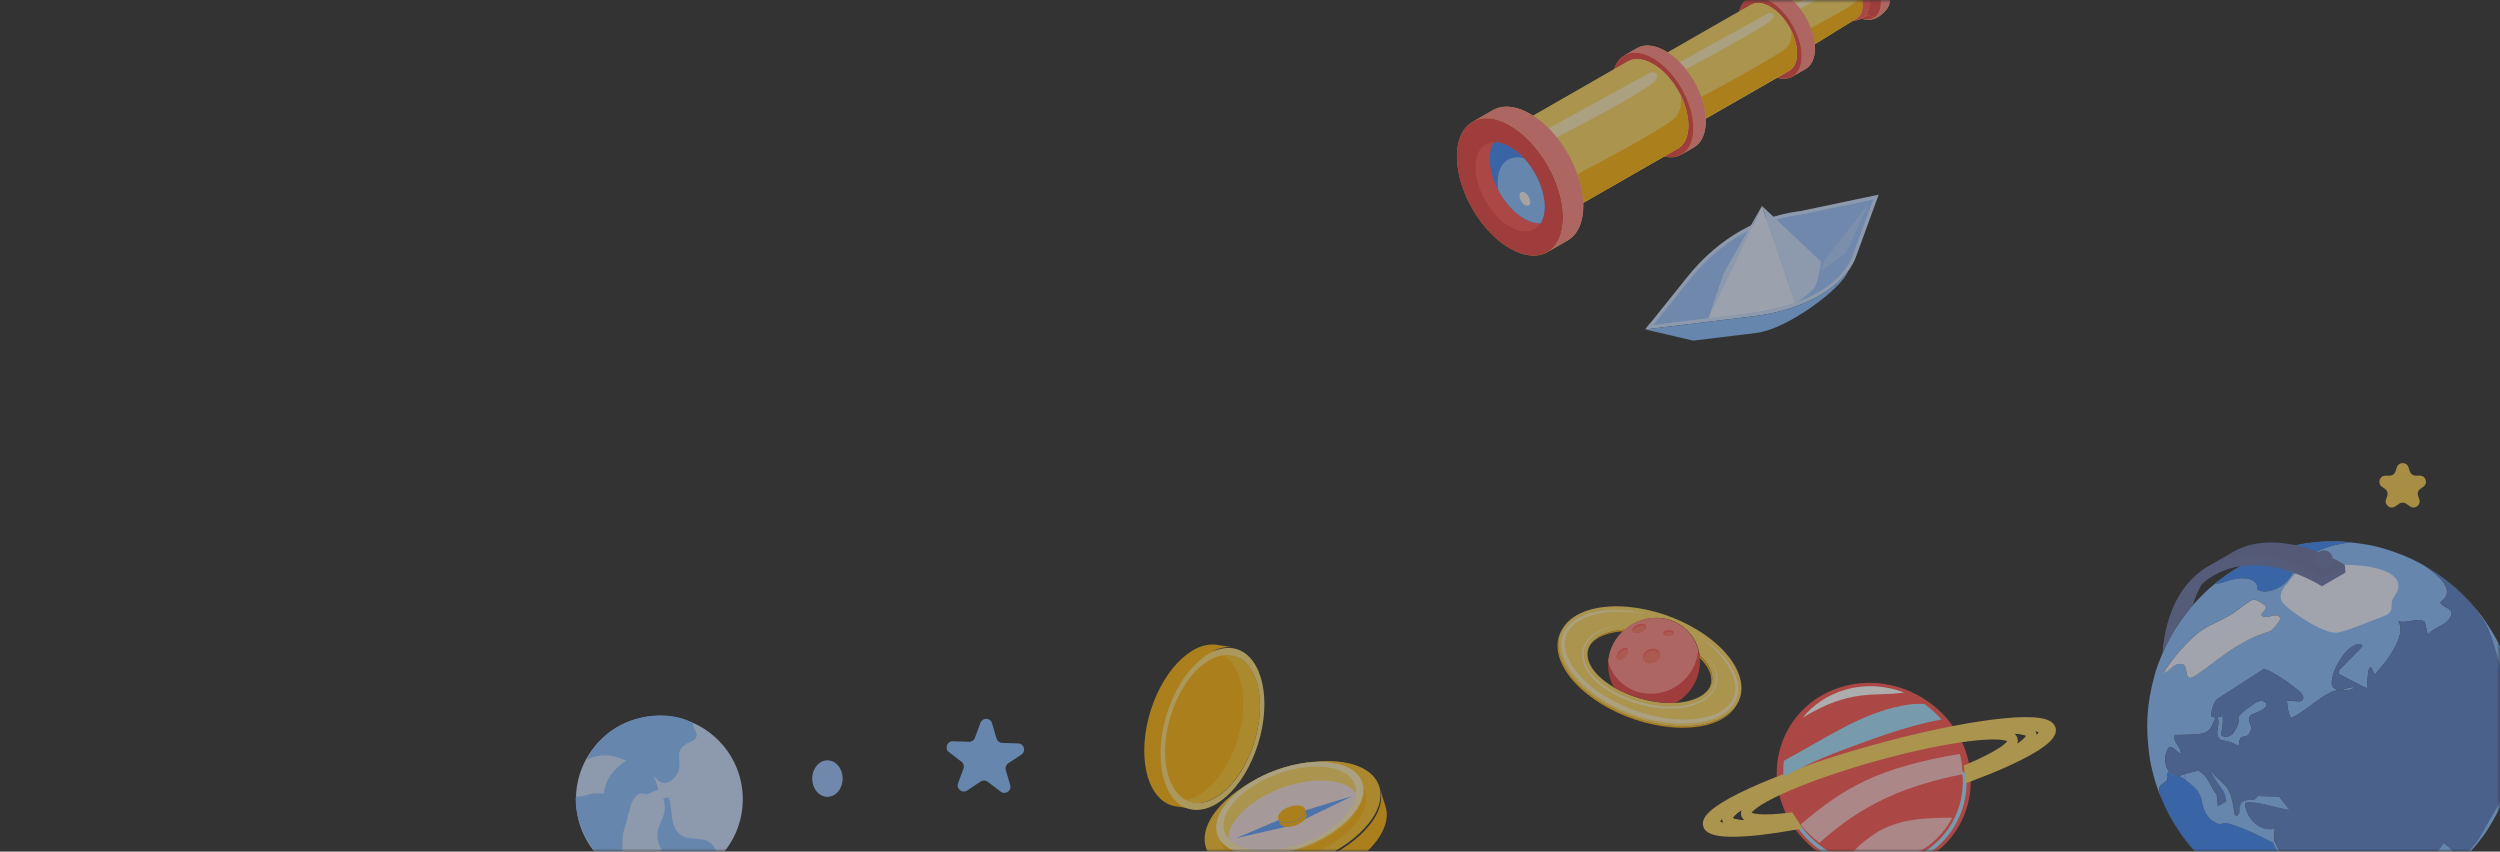 <svg width="411" height="140" viewBox="0 0 411 140" fill="none" xmlns="http://www.w3.org/2000/svg">
<rect x="0" y="0" width="411" height="140" fill="#333333" stroke="none"/>
<g opacity="0.6">
<mask id="mask0_641_7356" style="mask-type:alpha" maskUnits="userSpaceOnUse" x="0" y="0" width="411" height="140">
<path d="M0 5C0 2.239 2.239 0 5 0H406C408.761 0 411 2.239 411 5V140H0V5Z" fill="#46B1E5"/>
</mask>
<g mask="url(#mask0_641_7356)">
<g style="mix-blend-mode:luminosity">
<path d="M293.006 132.278C290.078 124.08 294.436 115.418 302.738 112.931C311.04 110.446 320.146 115.08 323.075 123.278C326.004 131.475 321.646 140.134 313.345 142.619C305.039 145.106 295.932 140.475 293.006 132.278Z" fill="#FC5552"/>
<path d="M313.081 142.187C319.88 140.141 323.92 133.81 323.236 127.107C323.02 127.008 322.797 126.913 322.574 126.821C323.394 133.365 319.502 139.606 312.871 141.599C306.216 143.577 299.019 140.624 295.464 134.867C295.342 135.059 295.222 135.254 295.108 135.451C298.876 141.266 306.249 144.215 313.081 142.187Z" fill="#A5E1FF"/>
<path d="M294.918 135.61C294.875 135.545 294.832 135.479 294.789 135.414C287.517 136.654 282.475 136.731 281.962 135.349C281.125 133.105 292.538 127.873 307.453 123.666C322.368 119.456 335.138 117.864 335.976 120.109C336.534 121.602 331.653 124.422 323.924 127.382C323.932 127.453 323.943 127.527 323.948 127.6C332.35 124.432 337.706 121.385 337.109 119.791C336.236 117.451 322.931 119.113 307.387 123.498C291.845 127.884 279.953 133.336 280.824 135.672C281.379 137.153 286.948 137.022 294.918 135.61Z" stroke="#FCD561" stroke-width="1.676"/>
<path d="M284.018 134.771C283.243 132.697 293.789 127.865 307.57 123.976C321.354 120.088 333.15 118.614 333.925 120.688C334.413 121.998 330.382 124.408 323.874 126.986C323.893 127.119 323.909 127.251 323.925 127.383C331.654 124.422 336.536 121.603 335.977 120.109C335.14 117.865 322.368 119.459 307.454 123.667C292.539 127.876 281.126 133.105 281.963 135.35C282.477 136.729 287.518 136.655 294.79 135.414C294.708 135.29 294.626 135.169 294.551 135.047C288.547 135.979 284.462 135.961 284.018 134.771Z" stroke="#FCD561" stroke-width="1.676"/>
<path d="M333.924 120.689C333.152 118.615 321.353 120.088 307.569 123.976C293.788 127.866 283.241 132.7 284.017 134.772C284.461 135.962 288.546 135.979 294.553 135.045C294.43 134.848 294.315 134.646 294.199 134.442C290.109 134.941 287.417 134.802 287.083 133.906C286.406 132.087 295.655 127.846 307.743 124.435C319.83 121.023 330.181 119.734 330.861 121.553C331.245 122.579 328.455 124.38 323.777 126.369C323.816 126.575 323.849 126.78 323.879 126.987C330.381 124.408 334.412 121.996 333.924 120.689Z" stroke="#FCD561" stroke-width="1.676"/>
<path opacity="0.63" d="M299.112 138.566C306.163 132.16 313.28 129.143 322.682 127.274C322.575 126.183 322.551 125.04 322.176 123.944C309.012 126.175 303.351 129.281 296.036 135.534C296.858 136.711 298.018 137.668 299.112 138.566Z" fill="white"/>
<path d="M293.217 127.685C295.855 126.237 298.634 125.007 301.432 123.864C307.183 121.729 313.065 119.403 319.19 118.287C318.347 117.316 317.385 116.454 316.339 115.725C315.164 115.678 313.989 115.753 312.829 115.986C305.924 117.294 300.198 121.34 294.199 124.547C293.886 124.716 293.577 124.895 293.267 125.076C293.171 125.933 293.15 126.804 293.217 127.685Z" fill="#A5E1FF"/>
<path d="M313.045 113.849C310.04 112.696 306.674 112.456 303.424 113.377C300.504 114.206 298.092 115.851 296.363 117.992C304.245 113.123 308.219 114.573 313.045 113.849Z" fill="white"/>
<path opacity="0.63" d="M312.381 141.324C316.265 140.219 319.248 137.667 320.934 134.435C316.491 134.419 311.96 134.625 308.265 137.028C306.594 138.194 304.844 139.395 303.955 141.268C306.644 142.054 309.556 142.127 312.381 141.324Z" fill="white"/>
<path d="M118.098 141.098C123.455 135.741 123.455 127.056 118.098 121.699C112.741 116.342 104.056 116.342 98.699 121.699C93.343 127.056 93.343 135.741 98.699 141.098C104.056 146.455 112.741 146.455 118.098 141.098Z" fill="#C9DEFE"/>
<path d="M109.29 145.19C108.063 145.324 109.708 142.715 109.452 141.575C109.136 140.157 108.138 139.04 108.083 137.453C108.036 136.115 108.585 135.372 109.02 134.209C109.383 133.237 109.397 132.352 109.04 131.296C109.313 131.108 109.589 131.067 109.934 131.151C110.775 133.24 109.8 136.852 112.905 137.699C114.277 138.073 115.577 137.647 116.821 138.596C117.605 139.193 117.933 140.287 118.127 140.905C116.685 142.391 114.512 144.627 109.29 145.19Z" fill="#88BEFF"/>
<path d="M98.935 131.719C98.125 132.079 98.474 133.225 98.883 133.75C99.532 134.588 100.679 134.85 101.691 134.835C103.792 134.803 103.255 132.842 104.079 131.522C104.366 131.063 104.711 130.582 105.268 130.44C105.634 130.347 105.86 130.573 106.156 130.582C106.789 130.602 107.807 129.723 108.187 129.938C108.262 129.07 106.423 124.936 105.515 124.199C104.92 123.715 104.549 124.153 103.887 124.507C102.283 125.362 100.853 126.514 99.956 128.124C99.596 128.771 99.486 129.572 99.24 130.277C99.094 130.692 99.065 131.113 98.984 131.525C98.975 131.58 98.935 131.725 98.935 131.719Z" fill="#88BEFF"/>
<path d="M113.91 118.9C110.008 116.469 100.41 117.011 96.453 124.88C96.72 124.842 96.938 124.676 97.196 124.581C97.831 124.343 98.562 124.218 99.235 124.183C101.197 124.088 102.906 125.01 104.617 125.869C105.357 126.24 106.114 126.603 106.808 127.053C107.365 127.415 107.727 127.871 108.215 128.294C109.361 129.287 110.678 128.373 111.337 127.218C111.902 126.226 111.615 125.126 111.638 124.053C111.659 123.165 112.279 122.57 113.022 122.173C113.53 121.9 114.18 121.758 114.447 121.212C114.714 120.673 114.444 120.386 114.197 119.945C114.003 119.599 113.907 118.903 113.913 118.944" fill="#88BEFF"/>
<path d="M94.668 130.915C95.353 130.997 95.73 130.93 96.406 130.715C97.718 130.3 99.293 130.324 100.555 130.878C101.956 131.493 103.207 132.293 103.178 133.973C103.154 135.172 102.505 136.216 102.386 137.394C102.284 138.403 102.235 139.378 102.496 140.365C102.647 140.93 102.803 141.482 102.882 142.047C102.977 142.735 102.684 143.324 102.185 143.681C95.658 139.918 94.471 133.587 94.668 130.915Z" fill="#88BEFF"/>
<path d="M393.232 142.623C398.636 145.746 398.665 150.801 393.296 153.923C387.928 157.046 379.195 157.046 373.791 153.923C368.387 150.801 368.358 145.746 373.726 142.623C379.095 139.501 387.828 139.501 393.232 142.623Z" fill="#6A73A2"/>
<path d="M364.583 95.586C364.476 95.671 364.369 95.757 364.262 95.843C364.369 95.757 364.476 95.671 364.583 95.586Z" fill="#9DEFF1"/>
<path d="M401.185 99.033C402.119 98.277 404.051 96.694 398.518 92.966C398.205 92.787 397.877 92.609 397.535 92.431C394.961 91.076 391.546 89.957 389.357 89.579C388.352 89.408 387.404 89.266 386.47 89.173C385.4 89.266 383.055 89.601 380.866 90.67C382.399 91.248 383.953 91.982 385.514 92.88L381.679 96.331C380.082 95.411 378.521 94.684 377.009 94.142C374.799 98.042 370.878 97.386 371.099 96.73C371.32 96.067 370.215 94.085 365.816 95.632C365.167 95.86 364.625 95.946 364.169 95.931C362.864 96.994 361.638 98.177 360.498 99.496C359.457 100.694 358.494 101.991 357.603 103.403C357.411 103.702 357.225 104.009 357.047 104.323C356.683 104.95 356.099 106.084 355.543 107.36C355.022 108.55 354.516 109.862 354.217 110.982C352.848 116.086 352.741 119.501 353.368 124.321C353.497 125.297 353.789 126.573 354.045 127.522C354.466 129.076 355.008 130.587 355.664 132.056C355.072 130.68 354.972 129.967 354.987 129.796C355.001 129.653 355.008 129.461 355.072 129.333C355.336 128.812 355.985 128.712 356.27 128.213C356.484 127.842 356.234 127.422 356.384 127.037C356.491 127.001 356.591 126.994 356.683 127.008C355.885 126.046 355.6 124.185 356.605 122.802C357.033 122.788 357.332 123.023 357.617 123.273C357.902 123.522 358.173 123.793 358.551 123.871C358.566 122.745 357.182 122.075 357.546 120.827C357.71 120.827 357.874 120.827 358.031 120.82C359.571 120.806 360.647 120.784 361.431 120.692C363.221 120.471 363.478 119.85 364.248 117.947C363.855 117.918 363.52 117.89 363.499 117.491C363.499 117.469 363.77 115.559 364.476 114.945L372.104 110.033C372.938 109.819 377.28 112.892 378.136 113.776C378.984 114.66 378.592 115.067 378.378 115.202C378.157 115.345 378.157 115.345 375.961 115.159C376.147 117.17 376.339 117.498 376.66 118.047C379.077 116.927 380.902 114.888 383.304 113.748C384.431 113.213 385.721 113.769 386.841 113.213C386.919 113.177 386.94 113.035 386.983 112.964C385.842 112.885 384.702 114.061 383.554 112.971C382.542 112.008 385.222 105.827 388.081 105.87C388.167 105.962 388.288 106.084 388.373 106.176C388.331 106.355 388.331 106.355 384.474 110.233C384.481 110.397 384.488 110.618 384.495 110.782C388.787 113.056 388.787 113.056 389.115 113.135C389.279 110.625 389.336 110.404 389.493 109.819C389.592 109.784 389.721 109.741 389.821 109.705C390.07 110.076 390.141 110.532 390.384 110.903C390.448 110.853 396.045 105.05 394.312 102.177C394.298 102.155 394.284 102.134 394.269 102.113C395.688 102.583 397.114 101.5 398.533 102.155C398.654 102.212 398.654 102.212 399.132 104.373C400.151 102.99 402.29 102.954 402.981 101.172C403.445 99.945 401.513 99.967 401.185 99.033ZM372.96 103.845C372.097 104.102 370.5 104.587 367.748 106.233C365.431 107.624 363.392 109.399 361.161 110.91C359.877 111.78 359.606 111.523 359.464 110.561C359.457 110.518 359.45 110.475 359.442 110.44C359.321 109.663 359.2 109.114 358.344 109.135C357.603 109.149 357.154 109.655 356.662 110.09C356.405 110.319 356.142 110.532 355.814 110.646C355.799 110.611 355.771 110.568 355.757 110.54C355.906 110.204 356.241 109.677 356.698 109.064C357.396 108.108 358.373 106.932 359.393 105.87C360.284 104.943 361.21 104.109 362.009 103.581C363.413 102.662 364.989 102.063 366.436 101.236C367.727 100.501 368.818 99.468 370.094 98.705C370.172 98.655 370.279 98.598 370.365 98.569C370.778 98.412 372.432 99.503 372.461 99.617C372.646 100.323 371.897 100.558 371.719 101.079C372.61 102.17 374.257 100.309 374.906 101.692C374.728 102.177 373.658 103.631 372.96 103.845Z" fill="#88BEFF"/>
<path d="M380.867 90.666C382.4 91.243 383.954 91.978 385.515 92.876L381.68 96.327C380.083 95.407 378.521 94.68 377.01 94.138C374.8 98.038 370.879 97.382 371.1 96.726C371.321 96.063 370.216 94.081 365.817 95.628C365.168 95.856 364.626 95.942 364.17 95.927C364.227 95.878 364.412 95.728 364.427 95.721C364.476 95.678 364.819 95.414 364.869 95.379C365.51 94.887 366.173 94.416 366.851 93.974C367.036 93.853 367.221 93.739 367.407 93.625C367.706 93.439 367.998 93.268 368.291 93.097C368.355 93.061 369.111 92.641 369.16 92.612C369.203 92.591 370.201 92.078 370.258 92.049C370.344 92.006 370.8 91.793 370.957 91.721C371.014 91.7 371.542 91.465 371.656 91.415C371.891 91.315 372.732 90.987 372.747 90.98C373.103 90.844 373.467 90.716 373.816 90.595C374.814 90.26 375.769 89.989 376.589 89.803C376.639 89.789 377.252 89.668 377.402 89.632C378.664 89.383 379.84 89.212 380.967 89.112C382.45 88.976 383.854 88.969 385.28 89.062C385.701 89.091 386.086 89.119 386.478 89.162C385.401 89.269 383.056 89.597 380.867 90.666Z" fill="#6FADC2"/>
<path d="M364.518 117.922C364.717 117.894 364.988 117.851 365.409 117.708C365.409 117.708 365.566 118.999 365.202 120.332C365.095 120.71 365.131 120.874 365.345 121.009C365.388 121.024 366.393 121.366 367.027 120.66C367.042 120.646 368.346 119.013 367.976 118.101C367.74 117.523 370.827 115.484 370.984 115.42C372.26 114.864 372.781 115.698 372.581 116.09C372.332 116.582 371.255 117.031 370.728 117.245C370.057 117.523 369.958 117.566 369.886 117.708C369.573 118.343 369.965 119.213 370.143 119.562C370.193 119.662 370.2 119.669 370 120.14C369.615 121.052 369.238 121.081 368.902 121.102C368.624 121.123 368.403 121.138 368.254 121.537C368.175 121.758 368.054 122.086 368.047 122.692C367.612 122.407 366.699 121.9 365.487 121.736C365.167 121.694 364.946 121.58 364.817 121.409C364.005 120.311 365.131 119.042 364.518 117.922Z" fill="#88BEFF"/>
<path d="M399.075 93.28L398.633 93.023C398.783 93.109 398.925 93.195 399.075 93.28Z" fill="#6FADC2"/>
<path d="M404.616 97.481C403.881 96.825 403.161 96.184 402.355 95.542C402.584 95.72 402.819 95.906 403.068 96.105C405.079 97.702 407.524 100.468 408.765 102.386C407.232 100.29 406.818 99.727 404.616 97.481Z" fill="#6FADC2"/>
<path d="M358.122 127.595C357.573 127.723 357.06 127.473 356.668 127.003C357.196 127.06 357.545 127.709 358.122 127.595Z" fill="#6FADC2"/>
<path d="M371.415 147.568C371.316 147.525 371.216 147.482 371.116 147.439C364.136 144.352 358.946 138.998 355.938 132.66C356.543 133.822 357.378 135.305 358.048 136.403C358.725 137.358 359.673 138.599 360.408 139.511C360.422 139.526 361.919 141.023 364.093 142.748C364.821 142.955 365.997 144.331 366.011 144.345C366.475 144.908 368.378 146.07 369.519 146.676C370.082 146.955 370.845 147.297 371.415 147.568Z" fill="#88BEFF"/>
<path d="M359.469 128.375C359.034 128.069 358.685 127.855 358.186 127.577C358.499 127.484 358.784 127.406 359.041 127.327C359.177 127.676 359.319 128.026 359.469 128.375Z" fill="#88BEFF"/>
<path d="M361.985 131.454C361.756 130.983 361.528 130.513 361.314 130.035C361.642 130.47 361.871 130.919 361.985 131.454Z" fill="#6FADC2"/>
<path d="M363.868 134.977C363.854 134.963 363.832 134.949 363.818 134.941C362.535 134.029 362.228 132.553 362 131.477C362.57 132.646 363.205 133.822 363.868 134.977Z" fill="#6FADC2"/>
<path d="M364.456 128.517C364.079 127.997 363.743 127.455 363.594 126.82C363.672 126.949 363.758 127.07 363.85 127.191C364.043 127.633 364.243 128.075 364.456 128.517Z" fill="#6FADC2"/>
<path d="M365.987 131.566C365.445 130.554 364.932 129.534 364.447 128.515C365.132 129.456 365.937 130.326 365.987 131.566Z" fill="#6FADC2"/>
<path d="M410.709 105.661C410.345 105.012 409.896 104.235 409.461 103.501C410.081 104.492 410.516 105.29 410.709 105.661Z" fill="#6FADC2"/>
<path d="M382.755 146.184C382.698 146.262 382.634 146.369 382.577 146.44C382.277 146.818 381.172 148.066 379.518 148.315C379.419 148.33 379.333 148.344 379.248 148.358C378.584 148.479 378.385 148.629 378.278 148.743C378.028 149.028 378.378 149.192 379.654 149.791C379.575 149.784 379.483 149.784 379.397 149.77C377.993 149.606 376.531 149.257 374.941 148.822C374.856 148.8 374.77 148.779 374.692 148.75C373.829 148.487 373.323 148.294 372.931 148.159C372.781 148.102 372.631 148.045 372.482 147.988C372.147 147.859 371.783 147.717 371.419 147.553C370.835 147.289 370.086 146.939 369.53 146.654C368.39 146.041 366.486 144.879 366.023 144.323C366.008 144.309 364.832 142.94 364.105 142.726C361.93 141.001 360.426 139.504 360.419 139.489C359.685 138.577 358.729 137.336 358.059 136.381C357.389 135.283 356.533 133.807 355.949 132.638C355.849 132.438 355.756 132.232 355.671 132.032C355.079 130.656 354.979 129.943 354.993 129.772C355.008 129.629 355.015 129.437 355.079 129.309C355.343 128.788 355.992 128.688 356.277 128.189C356.491 127.819 356.241 127.398 356.391 127.013C356.498 126.977 356.598 126.97 356.69 126.984C357.082 127.455 357.596 127.697 358.145 127.576C358.166 127.569 358.187 127.569 358.209 127.562C358.708 127.84 359.057 128.061 359.492 128.36C359.57 128.41 359.649 128.467 359.727 128.524C360.405 129.045 360.946 129.508 361.339 130.014C361.552 130.485 361.781 130.963 362.009 131.433C362.244 132.538 362.551 134.007 363.834 134.927C363.848 134.941 363.87 134.955 363.884 134.962C364.832 135.625 365.139 135.461 365.367 135.34C365.823 135.098 367.213 135.54 368.739 136.16C371.056 137.115 373.672 138.498 373.708 138.52C373.765 138.562 373.779 138.677 373.808 138.741C374.956 141.236 376.496 143.532 377.052 144.016C377.237 144.173 377.722 144.601 380.374 145.271C382.406 145.82 382.57 145.863 382.755 146.184Z" fill="#3E85F4"/>
<path d="M355.944 132.653C355.923 132.618 355.901 132.582 355.887 132.539C355.801 132.368 355.73 132.197 355.666 132.04C355.752 132.247 355.844 132.454 355.944 132.653Z" fill="#7AC3D3"/>
<path d="M358.124 127.598C357.575 127.726 357.062 127.476 356.67 127.006C357.197 127.063 357.547 127.712 358.124 127.598Z" fill="#7AC3D3"/>
<path d="M361.987 131.454C361.758 130.983 361.53 130.513 361.316 130.035C361.644 130.47 361.872 130.919 361.987 131.454Z" fill="#7AC3D3"/>
<path d="M356.67 126.999C357.062 127.469 357.575 127.719 358.124 127.59C357.547 127.711 357.197 127.063 356.67 126.999ZM364.455 128.517C364.933 129.537 365.446 130.556 365.995 131.568C365.938 130.328 365.132 129.458 364.455 128.517ZM398.434 92.913L398.519 92.963C398.562 92.984 398.591 93.006 398.626 93.027L398.434 92.913ZM399.175 93.341L399.09 93.291C400.252 93.975 401.2 94.645 402.333 95.522C401.442 94.809 400.437 94.097 399.175 93.341ZM409.463 103.5C409.905 104.235 410.347 105.012 410.71 105.66C410.518 105.29 410.083 104.491 409.463 103.5Z" fill="#3E85F4"/>
<path d="M411.506 108.951C411.285 109.251 411.285 109.251 411.313 110.812C409.388 103.554 409.224 102.955 406.444 99.448C407.67 100.809 408.697 102.278 409.452 103.476C409.239 103.126 409.032 102.784 408.832 102.478C408.811 102.449 408.789 102.413 408.775 102.385C407.242 100.296 406.829 99.733 404.619 97.48C403.884 96.824 403.171 96.182 402.359 95.541C401.211 94.635 400.248 93.972 399.086 93.288C399.072 93.281 398.559 92.981 398.523 92.96C404.055 96.696 402.116 98.271 401.189 99.027C401.517 99.961 403.45 99.94 402.979 101.166C402.287 102.948 400.149 102.984 399.129 104.367C398.651 102.207 398.651 102.207 398.53 102.15C397.119 101.494 395.686 102.57 394.267 102.107C394.281 102.128 394.295 102.15 394.31 102.171C396.049 105.044 390.446 110.848 390.381 110.897C390.139 110.527 390.068 110.07 389.818 109.7C389.718 109.735 389.59 109.778 389.49 109.814C389.333 110.398 389.276 110.619 389.112 113.129C388.784 113.05 388.784 113.05 384.493 110.776C384.485 110.612 384.478 110.391 384.471 110.227C388.328 106.356 388.328 106.356 388.371 106.171C388.285 106.078 388.164 105.957 388.079 105.864C385.213 105.821 382.532 112.002 383.551 112.965C384.699 114.056 385.833 112.879 386.981 112.958C386.938 113.036 386.917 113.172 386.838 113.207C385.719 113.763 384.428 113.207 383.302 113.742C380.899 114.883 379.074 116.922 376.657 118.041C376.337 117.499 376.144 117.164 375.959 115.154C378.155 115.339 378.155 115.339 378.376 115.196C378.589 115.061 378.989 114.655 378.133 113.771C377.285 112.887 372.936 109.821 372.102 110.028L364.473 114.94C363.775 115.546 363.497 117.464 363.497 117.485C363.518 117.884 363.86 117.913 364.245 117.941C363.468 119.852 363.219 120.472 361.429 120.686C360.645 120.779 359.568 120.8 358.028 120.814C357.872 120.814 357.708 120.821 357.544 120.821C357.18 122.069 358.563 122.732 358.549 123.866C358.171 123.787 357.9 123.516 357.615 123.267C357.33 123.017 357.03 122.789 356.603 122.796C355.597 124.179 355.89 126.04 356.681 127.003C357.209 127.06 357.558 127.716 358.135 127.594C358.157 127.587 358.178 127.587 358.199 127.58C358.513 127.487 359.782 127.124 360.06 127.045C361.336 126.682 361.365 126.696 361.486 126.753C363.119 127.552 363.383 129.391 364.452 130.617L364.644 132.542L366.013 131.772C366.013 131.701 366.013 131.63 366.013 131.565C365.471 130.553 364.958 129.534 364.473 128.514C364.095 127.994 363.76 127.452 363.611 126.817C363.689 126.946 363.775 127.067 363.867 127.188C364.63 128.172 365.799 128.792 366.398 129.919C366.833 130.731 367.054 131.601 367.425 133.968C367.518 134.025 367.639 134.103 367.731 134.161C368.052 133.954 368.245 133.833 368.266 132.777C368.28 132.157 368.544 131.344 370.633 131.508C370.826 131.316 371.089 131.066 371.282 130.874C372.316 130.924 373.692 130.988 374.725 130.995C375.239 131.644 375.923 132.521 376.451 133.155C374.041 132.834 371.752 131.772 369.257 131.915C368.701 132.735 370.469 136.791 373.67 136.292C373.763 136.278 373.877 136.249 373.97 136.228C373.941 136.806 373.898 137.583 373.863 138.16C376.137 142.73 377.178 144.819 382.76 145.311C388.129 144.413 386.546 143.208 386.175 142.972C385.647 142.637 384.992 142.623 384.528 142.666C384.093 142.709 382.782 142.837 381.085 139.957C383.901 141.896 390.431 141.126 390.488 141.119C391.65 140.912 392.563 140.748 393.269 142.58C393.711 143.728 395.55 145.218 395.564 145.218C395.714 145.211 395.942 145.211 396.049 145.111C396.662 144.555 396.598 143.635 397.169 143.058C397.853 142.374 398.915 142.295 399.571 141.575C399.571 141.575 400.612 140.306 401.781 138.609C402.829 139.436 402.829 139.436 403.571 140.277C403.307 141.604 403.229 141.924 402.508 143.122C403.257 142.744 403.542 142.516 404.02 142.024C403.963 141.96 403.877 141.874 403.82 141.81C403.913 141.169 404.405 140.327 404.426 140.292C404.647 140.32 404.947 140.406 405.146 140.52C406.037 139.999 407.421 138.11 407.428 138.096C407.492 138.003 410.622 132.564 410.636 132.528C411.72 130.368 412.768 126.903 412.454 125.94C412.304 125.947 412.105 125.955 411.962 125.962C411.955 125.947 411.306 124.422 412.86 122.868C413.252 123.737 412.946 124.65 413.017 125.541C414.008 123.531 414.329 113.97 411.506 108.951ZM372.579 116.088C372.33 116.58 371.253 117.029 370.726 117.243C370.056 117.521 369.956 117.563 369.885 117.706C369.571 118.34 369.963 119.21 370.141 119.56C370.191 119.659 370.198 119.667 369.999 120.137C369.614 121.05 369.236 121.078 368.901 121.1C368.623 121.121 368.402 121.135 368.252 121.534C368.173 121.755 368.052 122.083 368.045 122.689C367.61 122.404 366.698 121.898 365.486 121.734C365.165 121.691 364.944 121.577 364.816 121.406C364.003 120.308 365.122 119.032 364.509 117.92C364.709 117.891 364.98 117.849 365.4 117.706C365.4 117.706 365.557 118.996 365.193 120.33C365.086 120.707 365.122 120.871 365.336 121.007C365.379 121.021 366.384 121.363 367.018 120.658C367.033 120.643 368.337 119.011 367.967 118.098C367.731 117.521 370.818 115.482 370.975 115.417C372.259 114.854 372.772 115.695 372.579 116.088Z" fill="#5A80C8"/>
<path d="M374.915 101.7C374.73 102.184 373.667 103.646 372.969 103.853C372.106 104.109 370.509 104.594 367.757 106.241C365.44 107.631 363.401 109.406 361.17 110.918C359.886 111.788 359.615 111.531 359.473 110.568C359.466 110.526 359.459 110.483 359.451 110.447C359.33 109.67 359.209 109.121 358.354 109.143C357.612 109.157 357.163 109.663 356.671 110.098C356.414 110.326 356.151 110.54 355.823 110.654C355.808 110.618 355.78 110.576 355.766 110.547C355.915 110.212 356.25 109.684 356.707 109.071C357.405 108.116 358.382 106.94 359.402 105.877C360.293 104.951 361.22 104.116 362.018 103.589C363.423 102.669 364.998 102.07 366.445 101.243C367.736 100.509 368.827 99.475 370.103 98.712C370.181 98.662 370.288 98.605 370.374 98.577C370.787 98.42 372.441 99.511 372.47 99.625C372.655 100.331 371.906 100.566 371.728 101.086C372.619 102.177 374.259 100.309 374.915 101.7Z" fill="#EBEFFF"/>
<path d="M386.549 89.163C386.528 89.163 386.499 89.17 386.478 89.17C385.408 89.262 383.063 89.597 380.874 90.667C379.733 91.223 378.635 91.979 377.787 92.998C377.587 93.241 377.395 93.497 377.224 93.775C377.16 93.875 377.103 93.975 377.038 94.082C377.031 94.103 377.017 94.118 377.01 94.139C374.8 98.039 370.879 97.383 371.1 96.727C371.321 96.064 370.216 94.082 365.817 95.629C365.168 95.857 364.626 95.943 364.17 95.928C364.227 95.878 364.412 95.729 364.427 95.722C364.476 95.679 364.819 95.415 364.869 95.379C365.467 94.923 366.237 94.381 366.851 93.975C366.865 93.961 366.886 93.954 366.9 93.939C367.057 93.839 367.228 93.733 367.407 93.618C367.713 93.433 368.554 92.934 368.583 92.92C368.711 92.841 369.788 92.285 369.881 92.235C369.923 92.214 370.444 91.957 370.522 91.922C370.658 91.858 371.264 91.579 371.328 91.551C371.435 91.501 371.549 91.458 371.656 91.408C371.877 91.316 372.091 91.23 372.283 91.152C372.312 91.144 372.739 90.973 372.754 90.973C373.117 90.838 373.502 90.688 373.823 90.588C374.294 90.446 374.9 90.246 375.356 90.118C375.719 90.018 376.19 89.89 376.596 89.797C376.646 89.783 377.238 89.662 377.395 89.626C377.716 89.562 378.051 89.49 378.329 89.448C378.749 89.384 379.306 89.291 379.726 89.241C380.097 89.191 380.582 89.134 380.974 89.106C381.024 89.098 381.067 89.098 381.109 89.098C381.516 89.077 382.065 89.034 382.471 89.02C382.877 89.006 383.426 88.999 383.833 89.006C384.268 89.013 384.781 89.027 385.287 89.063C385.743 89.098 386.171 89.127 386.549 89.163Z" fill="#3E85F4"/>
<path d="M376.177 95.761C376.177 95.761 378.451 92.018 381.609 92.532C384.768 93.045 387.698 92.603 390.927 93.487C394.157 94.371 395.034 96.054 393.715 97.886C392.396 99.718 394.299 100.452 391.441 101.479C388.582 102.506 386.6 103.461 384.468 103.974C382.344 104.488 376.911 100.816 375.442 99.276C373.974 97.743 376.177 95.761 376.177 95.761Z" fill="#EBEFFF"/>
<path d="M367.063 90.769C366.372 91.161 365.723 91.617 365.117 92.13C364.889 92.323 364.661 92.529 364.447 92.743C363.484 93.684 362.65 94.79 361.952 96.044C361.367 97.092 360.882 98.24 360.49 99.481C359.449 100.678 358.487 101.976 357.596 103.388C357.403 103.687 357.218 103.994 357.039 104.307C356.676 104.935 356.091 106.068 355.535 107.344C356.077 100.593 358.736 95.567 363.156 93.05L367.063 90.769Z" fill="#6D78A8"/>
<path d="M364.449 128.51C364.071 127.99 363.736 127.448 363.586 126.813C363.664 126.942 363.75 127.063 363.843 127.184C364.035 127.626 364.235 128.068 364.449 128.51Z" fill="#88BEFF"/>
<path d="M361.979 131.45C361.751 130.979 361.522 130.509 361.309 130.031C361.637 130.466 361.865 130.915 361.979 131.45Z" fill="#3E85F4"/>
<path d="M363.864 134.977C363.85 134.963 363.828 134.949 363.814 134.941C362.531 134.029 362.224 132.553 361.996 131.477C362.566 132.646 363.201 133.822 363.864 134.977Z" fill="#9DEFF1"/>
<path d="M361.715 94.002C361.907 93.874 362.1 93.753 362.307 93.639L361.715 94.002Z" fill="#9DEFF1"/>
<path d="M385.514 92.88L381.678 96.33C380.26 95.268 378.755 94.42 377.223 93.778C374.841 92.773 372.389 92.245 370.093 92.131C368.04 92.031 366.108 92.252 364.461 92.758C363.684 92.994 362.964 93.293 362.322 93.65L367.156 90.712C369.879 89.13 373.465 88.787 377.394 89.643C378.542 89.892 379.697 90.235 380.88 90.677C382.399 91.24 383.96 91.974 385.514 92.88Z" fill="#6A73A2"/>
<path d="M413.651 114.758C413.352 112.533 412.546 109.974 412.154 108.976C410.778 105.468 409.937 104.185 408.818 102.46C409.01 102.766 409.224 103.108 409.438 103.458C408.689 102.267 407.663 100.791 406.429 99.43C409.217 102.944 409.374 103.536 411.299 110.794C411.277 109.233 411.277 109.233 411.491 108.933C414.314 113.952 414.001 123.513 412.988 125.537C412.917 124.646 413.216 123.734 412.831 122.864C411.277 124.418 411.926 125.944 411.933 125.958C412.083 125.951 412.282 125.944 412.425 125.937C412.746 126.899 411.691 130.364 410.607 132.524C410.593 132.56 407.463 137.992 407.399 138.092C407.385 138.114 406.001 139.996 405.117 140.516C404.918 140.409 404.625 140.317 404.397 140.288C404.376 140.324 403.891 141.165 403.791 141.807C403.848 141.871 403.934 141.956 403.991 142.02C403.513 142.512 403.228 142.741 402.479 143.118C403.2 141.921 403.278 141.6 403.542 140.274C402.8 139.425 402.8 139.425 401.752 138.605C400.583 140.302 399.542 141.571 399.542 141.571C398.886 142.291 397.824 142.37 397.14 143.054C396.569 143.632 396.626 144.551 396.02 145.107C395.906 145.207 395.685 145.207 395.536 145.214C395.521 145.214 393.682 143.717 393.24 142.577C392.534 140.744 391.614 140.908 390.459 141.115C390.395 141.122 383.872 141.892 381.056 139.953C382.76 142.826 384.072 142.698 384.499 142.662C384.956 142.619 385.619 142.634 386.146 142.969C386.517 143.204 388.1 144.409 382.731 145.307C377.149 144.815 376.108 142.733 373.834 138.156C373.862 137.579 373.905 136.802 373.941 136.224C373.855 136.246 373.734 136.274 373.641 136.288C370.44 136.78 368.672 132.731 369.228 131.911C371.723 131.768 374.005 132.831 376.422 133.152C375.887 132.517 375.21 131.64 374.696 130.991C373.663 130.977 372.287 130.92 371.253 130.87C371.06 131.063 370.797 131.312 370.604 131.505C368.515 131.348 368.251 132.153 368.237 132.774C368.209 133.829 368.016 133.95 367.703 134.157C367.61 134.1 367.489 134.021 367.396 133.964C367.025 131.59 366.804 130.72 366.369 129.915C365.77 128.788 364.601 128.168 363.838 127.184C364.031 127.626 364.238 128.068 364.444 128.517C365.122 129.459 365.927 130.328 365.984 131.569C365.991 131.64 365.991 131.704 365.984 131.776L364.616 132.546L364.423 130.621C363.354 129.394 363.09 127.548 361.457 126.757C361.343 126.699 361.307 126.685 360.031 127.049C359.76 127.127 359.432 127.22 359.033 127.334C359.169 127.683 359.311 128.033 359.461 128.382C359.539 128.432 359.618 128.489 359.696 128.546C360.374 129.066 360.915 129.53 361.307 130.036C361.635 130.464 361.849 130.92 361.978 131.455C362.37 133.045 363.19 133.829 363.86 134.984C364.808 135.647 365.115 135.483 365.343 135.362C365.799 135.119 367.189 135.561 368.715 136.182C371.032 137.137 373.648 138.52 373.684 138.541C373.741 138.584 373.755 138.698 373.784 138.762C374.932 141.258 376.472 143.553 377.028 144.038C377.213 144.195 377.698 144.623 380.35 145.293C382.396 145.813 382.56 145.856 382.745 146.177C382.688 146.255 382.624 146.362 382.567 146.434C382.268 146.811 381.163 148.059 379.509 148.309C379.409 148.323 379.323 148.337 379.238 148.351C379.901 148.915 380.571 149.456 381.248 149.977C384.228 150.212 386.995 149.948 390.16 149.321C391.557 149.036 393.404 148.408 394.744 147.909C398.722 146.426 403.378 143.225 406.258 139.889C407.128 138.884 408.261 137.5 408.974 136.374C413.387 129.352 414.713 122.572 413.651 114.758ZM409.452 103.493C410.072 104.484 410.507 105.283 410.7 105.654C410.336 105.012 409.894 104.228 409.452 103.493Z" fill="#88BEFF"/>
<path d="M363.86 134.973C363.846 134.959 363.824 134.945 363.81 134.938C362.527 134.025 362.22 132.549 361.992 131.473C362.563 132.642 363.197 133.818 363.86 134.973Z" fill="#88BEFF"/>
<path d="M381.671 94.916V96.321C380.074 95.401 378.513 94.674 377.002 94.132C373.85 92.999 370.899 92.678 368.282 93.084C365.851 93.462 363.72 94.467 361.952 96.043C359.984 97.804 358.487 100.278 357.596 103.386C357.403 103.686 357.218 103.992 357.039 104.306C356.676 104.933 356.091 106.067 355.535 107.343C356.077 100.591 358.736 95.565 363.156 93.049C363.456 92.877 363.762 92.721 364.076 92.578C364.418 92.414 364.768 92.272 365.124 92.143C367.113 91.423 369.316 91.181 371.647 91.416C373.608 91.616 375.661 92.143 377.779 93.006C379.055 93.512 380.352 94.154 381.671 94.916Z" fill="#6D78A8"/>
<path d="M381.68 94.994L385.494 92.905L385.594 94.132L381.68 96.406V94.994Z" fill="#6D78A8"/>
<path d="M383.512 91.947C383.512 92.76 382.856 93.416 382.043 93.416C381.23 93.416 380.574 92.76 380.574 91.947C380.574 91.134 381.23 90.478 382.043 90.478C382.856 90.478 383.512 91.134 383.512 91.947Z" fill="#6D78A8"/>
<path d="M306.704 -7.499C304.499 -8.716 302.743 -7.623 302.782 -5.047C302.821 -2.471 304.636 0.606 306.841 1.822C309.046 3.038 310.802 1.946 310.763 -0.63C310.724 -3.206 308.909 -6.283 306.704 -7.499Z" fill="#FCD561"/>
<path d="M310.108 1.615C309.406 2.447 308.209 2.584 306.843 1.83C304.638 0.613 302.823 -2.464 302.784 -5.039C302.758 -6.718 303.493 -7.765 304.618 -7.96C304.072 -7.869 303.558 -7.687 303.278 -7.563C303.161 -7.511 302.94 -7.407 302.693 -7.251C302.504 -7.127 302.302 -6.958 302.218 -6.874C302.107 -6.757 301.951 -6.6 301.867 -6.464C301.678 -6.178 301.632 -6.106 301.496 -5.774C301.424 -5.592 301.353 -5.339 301.314 -5.15C301.275 -4.942 301.249 -4.662 301.229 -4.447C301.223 -4.35 301.223 -4.246 301.223 -4.142C301.262 -1.566 303.076 1.511 305.282 2.727C305.308 2.74 305.34 2.76 305.366 2.773C305.529 2.851 305.737 2.955 305.906 3.02C306.095 3.085 306.348 3.163 306.543 3.202C306.726 3.235 306.973 3.261 307.155 3.261C307.428 3.261 307.682 3.215 307.721 3.209C307.799 3.189 307.903 3.17 307.981 3.143C308.079 3.111 308.209 3.072 308.3 3.033C308.397 2.994 308.625 2.896 308.924 2.695C309.165 2.519 309.633 2.181 310.108 1.615Z" fill="#FCD561"/>
<path d="M305.302 2.719C305.243 2.687 305.133 2.628 305.133 2.628C305.243 2.687 305.543 2.836 305.868 2.882C306.226 2.927 306.401 2.836 306.447 2.804C307.045 2.368 307.578 2.628 308.203 2.83C307.507 3.337 306.499 3.35 305.373 2.758C305.347 2.745 305.315 2.726 305.289 2.713C303.084 1.496 301.269 -1.58 301.23 -4.156C301.23 -4.26 301.23 -4.364 301.236 -4.462C301.217 -4.033 301.288 -3.655 300.592 -3.33C300.586 -3.246 300.586 -3.161 300.586 -3.076C300.618 -0.91 302.147 1.672 304.001 2.7C304.027 2.713 304.046 2.726 304.072 2.739C304.71 2.303 304.996 2.557 305.373 2.758C305.354 2.745 305.328 2.732 305.302 2.719Z" fill="#E84343"/>
<path d="M305.371 2.759C304.994 2.557 304.708 2.31 304.07 2.74C305.02 3.24 305.859 3.227 306.451 2.805C306.301 2.902 305.84 2.993 305.137 2.629C305.137 2.629 305.293 2.72 305.371 2.759Z" fill="#FCD561"/>
<path d="M305.374 2.759C305.562 2.85 305.822 2.973 306.024 3.045C306.206 3.11 306.46 3.175 306.655 3.208C307.006 3.26 307.097 3.253 307.435 3.234C307.598 3.227 307.806 3.175 307.969 3.136C308.086 3.11 308.34 3.013 308.528 2.915C308.788 2.785 308.99 2.642 309.094 2.57C309.341 2.395 309.758 2.043 310.115 1.614C310.538 1.107 310.785 0.346 310.766 -0.63C310.727 -3.206 308.912 -6.283 306.707 -7.499C306.648 -7.486 305.517 -7.226 305.152 -6.608C307.357 -5.392 309.172 -2.315 309.211 0.261C309.231 1.477 308.847 2.369 308.203 2.837C307.507 3.344 306.505 3.357 305.374 2.759Z" fill="#FF8980"/>
<path d="M306.451 2.806C305.866 3.236 305.02 3.249 304.07 2.741C304.044 2.728 304.025 2.715 303.999 2.702C302.145 1.674 300.616 -0.908 300.584 -3.074C300.584 -3.159 300.584 -3.25 300.59 -3.328C300.636 -4.394 301.072 -5.116 301.735 -5.409C301.247 -5.188 300.994 -4.954 300.844 -4.811C300.766 -4.739 300.629 -4.583 300.577 -4.512C300.447 -4.336 300.408 -4.277 300.278 -4.043C300.233 -3.959 300.142 -3.744 300.103 -3.627C300.025 -3.373 299.999 -3.256 299.966 -3.067C299.894 -2.638 299.92 -2.228 299.933 -2.033C300.083 -0.297 301.208 1.661 302.626 2.657C302.9 2.845 303.628 3.34 304.591 3.379C305.027 3.398 305.365 3.314 305.534 3.262C305.768 3.19 305.866 3.144 306.08 3.034C306.191 2.982 306.276 2.923 306.451 2.806Z" fill="#FCD561"/>
<path d="M306.452 2.804C307.05 2.369 307.583 2.629 308.208 2.831C308.852 2.362 309.236 1.478 309.216 0.255C309.177 -2.321 307.362 -5.398 305.157 -6.614C304.799 -5.996 304.533 -5.437 303.889 -5.138C305.743 -4.11 307.271 -1.528 307.304 0.638C307.31 1.666 306.985 2.414 306.452 2.804Z" fill="#E84343"/>
<path d="M303.05 2.923C303.935 3.41 304.592 3.384 304.872 3.378C304.989 3.371 305.314 3.352 305.698 3.209C306.082 3.072 306.348 2.877 306.446 2.805C306.986 2.409 307.304 1.667 307.291 0.639C307.259 -1.527 305.73 -4.109 303.877 -5.137C303.233 -4.838 302.933 -4.265 302.92 -4.239C304.612 -3.302 306.004 -0.948 306.03 1.023C306.062 2.994 304.716 3.84 303.024 2.903C302.888 2.825 302.751 2.74 302.621 2.649C302.79 2.766 302.881 2.831 303.05 2.923Z" fill="#FC5552"/>
<path d="M305.171 3.064C304.632 3.396 303.877 3.37 303.038 2.908C301.347 1.972 299.955 -0.383 299.929 -2.354C299.916 -3.395 300.28 -4.117 300.872 -4.436L290.9 0.892C290.256 1.237 289.866 2.017 289.885 3.136C289.918 5.263 291.421 7.806 293.242 8.808C294.146 9.309 294.959 9.335 295.544 8.977C298.745 7.013 301.958 5.042 305.171 3.064Z" fill="#FCD561"/>
<path d="M296.841 11.346C295.923 11.873 294.662 11.814 293.27 11.04C290.394 9.453 288.027 5.44 287.975 2.083C287.949 0.353 288.541 -0.863 289.516 -1.423L287.318 -0.161C286.342 0.398 285.75 1.615 285.776 3.345C285.828 6.701 288.196 10.715 291.071 12.302C292.463 13.076 293.725 13.135 294.642 12.608C295.299 12.23 296.177 11.723 296.841 11.346Z" fill="#FCD561"/>
<path d="M306.217 0.899C306.23 1.92 305.879 2.642 305.307 2.974L294.639 9.57C295.218 9.238 295.602 8.022 295.589 7.001C295.582 6.61 295.524 6.2 295.42 5.791C294.997 4.132 293.819 2.454 292.46 1.699C291.634 1.244 290.431 1.062 289.891 1.374L300.981 -4.584C301.527 -4.896 302.269 -4.864 303.095 -4.402C304.097 -3.849 305.001 -2.789 305.573 -1.612C305.957 -0.792 306.204 0.086 306.217 0.899Z" fill="#FCD561"/>
<path d="M293.391 1.608L302.842 -3.589C302.842 -3.589 303.707 -3.882 303.473 -3.075C303.245 -2.268 294.139 2.35 294.139 2.35L293.391 1.608Z" fill="#FCEAB2"/>
<path d="M306.217 0.898C306.23 1.92 305.879 2.642 305.306 2.973L294.639 9.569C295.218 9.237 295.601 8.021 295.588 7C295.582 6.61 295.523 6.2 295.419 5.79C298.99 3.982 304.207 1.133 305.033 0.346C305.534 -0.129 305.632 -0.877 305.566 -1.612C305.957 -0.793 306.204 0.085 306.217 0.898Z" fill="#FEB30F"/>
<path d="M298.381 7.839C298.433 11.195 296.143 12.633 293.268 11.039C290.393 9.452 288.026 5.438 287.974 2.082C287.921 -1.274 290.211 -2.712 293.086 -1.118C295.961 0.475 298.329 4.482 298.381 7.839ZM293.119 1.113C291.297 0.105 289.847 1.015 289.879 3.142C289.912 5.269 291.414 7.813 293.236 8.814C295.057 9.823 296.508 8.912 296.475 6.785C296.436 4.658 294.94 2.121 293.119 1.113Z" fill="#FCD561"/>
<path d="M289.515 -1.424L287.316 -0.162C288.234 -0.689 289.495 -0.63 290.887 0.144L293.086 -1.118C291.688 -1.892 290.432 -1.951 289.515 -1.424Z" fill="#FF8980"/>
<path d="M294.64 12.608L296.839 11.346C297.814 10.786 298.406 9.57 298.38 7.84C298.328 4.483 295.96 0.47 293.085 -1.117L290.887 0.145C293.762 1.732 296.129 5.745 296.182 9.102C296.208 10.832 295.616 12.048 294.64 12.608Z" fill="#FF8980"/>
<path d="M296.184 9.101C296.236 12.458 293.946 13.895 291.071 12.302C288.196 10.714 285.828 6.701 285.776 3.345C285.724 -0.012 288.014 -1.449 290.889 0.144C293.764 1.732 296.132 5.745 296.184 9.101ZM290.902 1.022C288.443 -0.337 286.485 0.886 286.531 3.761C286.576 6.636 288.599 10.064 291.058 11.423C293.517 12.783 295.475 11.56 295.429 8.685C295.39 5.816 293.361 2.382 290.902 1.022Z" fill="#E84343"/>
<path d="M294.105 11.682C293.318 12.131 292.245 12.079 291.048 11.422C288.589 10.062 286.56 6.628 286.52 3.759C286.501 2.283 287.008 1.236 287.841 0.761L270.649 10.622C269.817 11.097 269.309 12.144 269.329 13.62C269.374 16.495 271.397 19.924 273.856 21.283C275.046 21.946 276.126 21.992 276.913 21.543C282.071 18.59 288.947 14.642 294.105 11.682Z" fill="#FCD561"/>
<path d="M278.464 24.245C277.294 24.922 275.687 24.843 273.905 23.855C270.23 21.825 267.205 16.7 267.14 12.406C267.107 10.195 267.868 8.64 269.111 7.925L267.062 9.102C265.819 9.818 265.058 11.372 265.091 13.584C265.156 17.877 268.187 23.003 271.856 25.032C273.638 26.021 275.245 26.092 276.415 25.422C277.027 25.065 277.846 24.596 278.464 24.245Z" fill="#FCD561"/>
<path d="M295.427 8.638C295.447 10.102 294.946 11.13 294.126 11.605L275.165 22.441C275.991 21.966 276.492 20.939 276.473 19.475C276.466 18.916 276.381 18.33 276.232 17.745C275.62 15.371 273.942 12.971 271.997 11.891C270.82 11.234 269.753 11.188 268.973 11.631L287.934 0.794C288.714 0.345 289.775 0.397 290.958 1.054C292.396 1.848 293.677 3.357 294.503 5.041C295.063 6.212 295.414 7.474 295.427 8.638Z" fill="#FCD561"/>
<path d="M273.332 11.769L290.595 2.22C290.595 2.22 291.831 1.804 291.5 2.955C291.168 4.106 274.399 12.829 274.399 12.829L273.332 11.769Z" fill="#FCEAB2"/>
<path d="M295.426 8.639C295.446 10.103 294.945 11.13 294.125 11.605L275.164 22.442C275.99 21.967 276.491 20.939 276.472 19.476C276.465 18.916 276.38 18.331 276.231 17.746C281.337 15.163 292.545 8.971 293.735 7.839C294.444 7.163 294.587 6.089 294.502 5.042C295.062 6.213 295.413 7.475 295.426 8.639Z" fill="#FEB30F"/>
<path d="M280.435 19.762C280.5 24.055 277.573 25.883 273.905 23.853C270.229 21.824 267.205 16.698 267.14 12.405C267.075 8.112 270.002 6.284 273.67 8.314C277.339 10.35 280.37 15.475 280.435 19.762ZM273.709 10.883C271.251 9.523 269.293 10.746 269.338 13.621C269.384 16.496 271.407 19.924 273.866 21.284C276.324 22.643 278.282 21.42 278.237 18.545C278.191 15.677 276.168 12.242 273.709 10.883Z" fill="#FCD561"/>
<path d="M280.432 19.763C280.465 21.968 279.71 23.529 278.461 24.244L276.412 25.422C277.661 24.706 278.416 23.151 278.383 20.94C278.318 16.647 275.287 11.521 271.618 9.492C269.836 8.51 268.229 8.431 267.059 9.101L269.108 7.924C270.278 7.248 271.885 7.326 273.667 8.314C277.336 10.35 280.367 15.476 280.432 19.763Z" fill="#FF8980"/>
<path d="M271.622 9.49L271.635 10.44C274.861 12.222 277.521 16.724 277.573 20.496C277.625 24.269 275.063 25.875 271.836 24.087C268.61 22.305 265.95 17.803 265.897 14.03C265.839 10.264 268.408 8.651 271.635 10.44L271.622 9.49C267.946 7.461 265.026 9.289 265.091 13.582C265.156 17.875 268.187 23 271.856 25.03C275.531 27.059 278.451 25.232 278.386 20.939C278.321 16.645 275.29 11.52 271.622 9.49Z" fill="#E84343"/>
<path d="M275.84 24.427C274.806 25.019 273.401 24.954 271.834 24.082C268.607 22.3 265.947 17.799 265.895 14.026C265.869 12.088 266.532 10.722 267.625 10.091L247.454 21.656C246.361 22.281 245.691 23.653 245.724 25.591C245.782 29.358 248.443 33.859 251.663 35.648C253.23 36.513 254.642 36.578 255.669 35.992C261.719 32.525 269.791 27.901 275.84 24.427Z" fill="#FCD561"/>
<path d="M257.705 39.544C256.163 40.428 254.056 40.331 251.714 39.03C246.894 36.363 242.913 29.63 242.829 23.997C242.783 21.096 243.779 19.054 245.418 18.117L242.113 20.017C240.481 20.953 239.486 22.996 239.525 25.897C239.609 31.53 243.583 38.262 248.41 40.929C250.752 42.224 252.859 42.321 254.401 41.443C255.389 40.87 256.71 40.109 257.705 39.544Z" fill="#FCD561"/>
<path d="M277.568 20.49C277.601 22.429 276.931 23.801 275.838 24.426L255.667 35.997C256.76 35.366 257.423 34 257.397 32.062C257.384 31.32 257.274 30.546 257.072 29.766C256.266 26.618 254.041 23.437 251.452 22.006C249.885 21.141 248.473 21.069 247.445 21.661L267.616 10.096C268.65 9.504 270.056 9.569 271.623 10.434C273.529 11.488 275.233 13.485 276.326 15.722C277.087 17.283 277.542 18.949 277.568 20.49Z" fill="#FCD561"/>
<path d="M253.234 21.844L271.155 11.983C271.155 11.983 272.794 11.423 272.358 12.952C271.922 14.48 254.652 23.242 254.652 23.242L253.234 21.844Z" fill="#FCEAB2"/>
<path d="M277.569 20.491C277.602 22.429 276.932 23.802 275.839 24.426L255.668 35.998C256.761 35.367 257.424 34.001 257.398 32.063C257.385 31.321 257.275 30.547 257.073 29.767C263.844 26.339 273.738 20.933 275.312 19.437C276.255 18.54 276.444 17.115 276.327 15.729C277.088 17.284 277.543 18.949 277.569 20.491Z" fill="#FEB30F"/>
<path d="M260.295 33.661C260.379 39.294 256.541 41.701 251.715 39.034C246.888 36.367 242.914 29.634 242.829 24.001C242.745 18.368 246.583 15.962 251.409 18.629C256.229 21.296 260.21 28.028 260.295 33.661ZM251.461 22.005C248.235 20.222 245.666 21.829 245.724 25.595C245.783 29.361 248.443 33.862 251.663 35.651C254.889 37.434 257.458 35.827 257.4 32.061C257.348 28.294 254.688 23.787 251.461 22.005Z" fill="#FCD561"/>
<path d="M245.418 18.116L242.113 20.015C243.655 19.131 245.762 19.228 248.104 20.529L251.408 18.63C249.067 17.335 246.959 17.231 245.418 18.116Z" fill="#FF8980"/>
<path d="M254.379 41.444C257.807 39.478 257.836 33.09 254.443 27.175C251.051 21.261 245.523 18.06 242.095 20.026C238.667 21.992 238.639 28.38 242.031 34.295C245.423 40.209 250.951 43.41 254.379 41.444Z" fill="#E84343"/>
<path d="M253.941 33.87C253.961 35.047 253.714 36.01 253.265 36.713C252.322 38.196 250.487 38.54 248.354 37.363C245.219 35.626 242.63 31.249 242.571 27.58C242.532 24.998 243.762 23.456 245.596 23.378C246.363 23.346 247.229 23.573 248.159 24.081C251.294 25.824 253.883 30.201 253.941 33.87Z" fill="#FC5552"/>
<path d="M253.94 33.869C253.96 35.047 253.713 36.01 253.264 36.712C252.496 36.745 251.625 36.523 250.701 36.01C248.951 35.04 247.371 33.252 246.31 31.222C245.465 29.609 244.944 27.846 244.925 26.226C244.905 25.049 245.153 24.086 245.601 23.384C246.369 23.351 247.234 23.579 248.164 24.086C249.023 24.561 249.836 25.231 250.564 26.025C252.516 28.152 253.895 31.203 253.94 33.869Z" fill="#3E85F4"/>
<path d="M254.398 41.435L257.702 39.535C259.335 38.599 260.33 36.556 260.291 33.655C260.207 28.022 256.232 21.29 251.406 18.623L248.102 20.522C252.922 23.189 256.902 29.922 256.987 35.555C257.032 38.456 256.037 40.498 254.398 41.435Z" fill="#FF8980"/>
<path d="M253.941 33.87C253.96 35.048 253.713 36.01 253.264 36.713C252.497 36.745 251.625 36.524 250.701 36.01C248.952 35.041 247.371 33.252 246.311 31.223C246.259 30.846 246.226 30.475 246.22 30.111C246.174 26.93 248.028 25.31 250.558 26.032C252.516 28.153 253.895 31.203 253.941 33.87Z" fill="#88BEFF"/>
<path d="M251.311 32.328C251.656 32.92 251.656 33.564 251.311 33.766C250.967 33.967 250.407 33.642 250.069 33.05C249.724 32.458 249.724 31.814 250.069 31.613C250.414 31.411 250.967 31.736 251.311 32.328Z" fill="#F1F0EF"/>
<path d="M271.524 52.852L270.475 54.16C270.619 53.774 270.981 53.334 271.524 52.852Z" fill="#747DB4"/>
<path d="M277.697 45.62C281.135 41.368 287.107 36.078 296.04 34.986L308.399 32.398L304.84 42.128C304.557 42.906 304.135 43.678 303.586 44.414C300.829 48.142 295.063 50.868 288.15 51.706L271.152 53.776L277.697 45.62Z" fill="#99C1FD"/>
<path d="M307.947 32.79L304.569 42.025C304.291 42.779 303.887 43.521 303.356 44.239C300.648 47.9 294.954 50.584 288.126 51.417L271.84 53.401L277.926 45.801C281.328 41.591 287.245 36.349 296.076 35.275L307.947 32.79ZM308.858 32L296.004 34.696C287.511 35.734 281.431 40.535 277.468 45.439L270.477 54.161L288.192 52.002C295.268 51.139 301.052 48.34 303.827 44.589C304.382 43.835 304.816 43.05 305.118 42.23L308.858 32Z" fill="#C9DEFE"/>
<path opacity="0.26" d="M299.402 44.59L299.957 42.739L307.208 33.48L303.564 41.472L299.402 44.59Z" fill="#E1EDFF"/>
<path d="M289.67 33.846L283.33 44.993L280.863 52.321L289.67 33.846Z" fill="#C9DEFE"/>
<path d="M295.133 49.776L289.662 33.846L280.855 52.321C280.855 52.321 287.068 51.628 289.119 51.272C292.937 50.608 295.133 49.776 295.133 49.776Z" fill="#E1EDFF"/>
<path d="M299.397 43.032L289.668 33.852L295.175 49.884C295.175 49.884 297.817 48.093 298.366 47.206C298.933 46.289 299.397 43.032 299.397 43.032Z" fill="#C9DEFE"/>
<path d="M303.825 44.588C302.757 47.477 293.794 54.118 288.799 54.727L278.376 56L270.48 54.16L288.196 52.001C295.266 51.139 301.05 48.334 303.825 44.588Z" fill="#88BEFF"/>
<path d="M189.482 123.249C189.482 123.249 191.751 107.913 199.543 106.947C207.342 105.978 205.779 118.225 204.921 122.521C204.063 126.816 197.553 133.402 194.896 132.495C192.232 131.591 189.187 127.298 189.482 123.249Z" fill="#FEB30F"/>
<path d="M196.213 131.947C200.177 132.568 204.779 127.639 206.499 120.945C208.211 114.254 206.386 108.328 202.422 107.707L199.701 107.284C203.665 107.904 205.49 113.831 203.778 120.522C202.066 127.213 197.464 132.142 193.492 131.524L196.213 131.947Z" fill="#FBC429"/>
<path d="M202.802 106.436C198.463 105.756 193.42 111.149 191.54 118.483C189.668 125.814 191.664 132.296 196.004 132.977L193.282 132.553C188.943 131.872 186.947 125.391 188.819 118.06C190.691 110.728 195.736 105.342 200.081 106.013L202.802 106.436Z" fill="#FEB30F"/>
<path d="M202.698 106.58C198.368 105.891 193.347 111.272 191.483 118.599C189.627 125.923 191.629 132.405 195.959 133.093C200.289 133.782 205.31 128.401 207.174 121.074C209.032 113.757 207.028 107.268 202.698 106.58ZM196.254 131.945C192.299 131.318 190.468 125.39 192.166 118.705C193.864 112.019 198.447 107.101 202.411 107.725C206.366 108.353 208.197 114.28 206.499 120.966C204.794 127.654 200.21 132.572 196.254 131.945Z" fill="#FCDC79"/>
<path d="M198.506 139.551C199.83 143.76 207.254 144.955 215.083 142.229C222.912 139.502 228.192 133.881 226.868 129.673L227.782 132.578C229.106 136.786 223.826 142.407 215.997 145.134C208.168 147.86 200.744 146.665 199.42 142.456L198.506 139.551Z" fill="#FEB30F"/>
<path d="M214.907 141.999C222.779 139.24 228.082 133.555 226.752 129.3C225.422 125.045 217.963 123.832 210.091 126.59C202.219 129.349 196.916 135.034 198.246 139.289C199.575 143.544 207.035 144.757 214.907 141.999Z" fill="#FBC22C"/>
<path d="M200.332 137.331C201.426 140.813 207.616 141.777 214.171 139.489C220.726 137.2 225.146 132.524 224.054 129.049L224.457 130.331C225.55 133.813 221.129 138.482 214.574 140.771C208.019 143.059 201.826 142.088 200.735 138.613L200.332 137.331Z" fill="#FEB30F"/>
<path d="M214.037 139.327C220.636 137.001 225.093 132.245 223.993 128.705C222.893 125.165 216.652 124.181 210.053 126.507C203.455 128.834 198.997 133.589 200.097 137.129C201.197 140.669 207.438 141.653 214.037 139.327Z" fill="#FEB30F"/>
<path d="M214.037 139.327C220.636 137.001 225.093 132.245 223.993 128.705C222.893 125.165 216.652 124.181 210.053 126.507C203.455 128.834 198.997 133.589 200.097 137.129C201.197 140.669 207.438 141.653 214.037 139.327Z" fill="#FCEAB2"/>
<path d="M222.78 129.133C222.897 129.511 222.941 129.899 222.92 130.294C222.801 133.279 219.062 136.828 213.832 138.672C208.602 140.516 203.621 140.041 201.846 137.724C201.605 137.413 201.423 137.074 201.308 136.703C200.317 133.516 204.326 129.247 210.246 127.16C216.182 125.067 221.79 125.946 222.78 129.133Z" fill="#FCD561"/>
<path d="M222.93 130.38C222.811 133.346 219.084 136.872 213.87 138.704C208.656 140.536 203.691 140.065 201.921 137.763C202.04 134.797 205.767 131.271 210.981 129.439C216.195 127.606 221.168 128.075 222.93 130.38Z" fill="#F2E0DE"/>
<path d="M203.23 137.784L212.375 133.892L222.353 130.861L212.437 135.695L203.23 137.784Z" fill="#5D9EFB"/>
<path d="M210.172 134.66C210.379 135.321 211.538 135.508 212.758 135.082C213.979 134.657 214.803 133.777 214.595 133.116L214.794 133.749C215.001 134.41 214.177 135.289 212.957 135.715C211.737 136.141 210.578 135.954 210.37 135.293L210.172 134.66Z" fill="#FEB30F"/>
<path d="M210.13 134.61C209.922 133.944 210.749 133.057 211.974 132.628C213.199 132.199 214.362 132.388 214.57 133.054C214.779 133.721 213.951 134.607 212.726 135.036C211.499 135.458 210.336 135.27 210.13 134.61Z" fill="#FEB30F"/>
<path d="M280.99 113.182C281.615 112.231 281.688 111.065 281.052 109.806C279.401 106.534 273.507 103.653 268.186 103.521C264.914 103.437 262.479 104.407 261.473 105.93L261.308 106.183C262.314 104.66 264.749 103.69 268.021 103.774C273.342 103.906 279.234 106.783 280.887 110.059C281.523 111.318 281.458 112.486 280.828 113.439L280.99 113.182Z" fill="#FEB30F"/>
<path d="M257.051 103.084C255.97 104.723 255.887 106.835 257.065 109.159C259.818 114.608 268.416 119.187 276.274 119.387C280.784 119.499 284.063 118.142 285.52 115.933L285.355 116.186C283.898 118.396 280.619 119.752 276.106 119.636C268.251 119.441 259.65 114.857 256.9 109.412C255.727 107.085 255.808 104.981 256.891 103.334L257.051 103.084Z" fill="#FEB30F"/>
<path d="M276.064 102.716C273.204 100.934 269.516 101.381 267.003 103.56C267.354 103.54 267.715 103.533 268.091 103.542C272.258 103.652 276.768 105.438 279.331 107.775C279.051 105.752 277.93 103.875 276.064 102.716Z" fill="#FCD561"/>
<path d="M285.444 109.899C282.7 104.454 274.11 99.885 266.263 99.685C258.425 99.487 254.289 103.737 257.043 109.188C259.784 114.629 268.377 119.203 276.224 119.402C284.064 119.592 288.189 115.337 285.444 109.899ZM275.464 115.556C275.089 115.579 274.698 115.58 274.289 115.574C271.176 115.495 267.853 114.478 265.313 112.99C263.524 111.937 262.107 110.648 261.429 109.294C259.885 106.258 262.467 103.754 267.109 103.52C269.618 101.337 273.308 100.895 276.167 102.676C278.027 103.838 279.153 105.711 279.436 107.738C280.15 108.386 280.703 109.075 281.068 109.787C282.585 112.815 280.059 115.301 275.464 115.556Z" fill="#FCD561"/>
<path d="M279.041 104.441C280.182 105.122 281.265 105.9 282.24 106.802C283.215 107.704 284.097 108.721 284.764 109.893C285.426 111.049 285.892 112.409 285.72 113.836C285.55 115.275 284.567 116.555 283.371 117.334C282.161 118.123 280.775 118.561 279.401 118.77C278.023 118.982 276.631 119.021 275.264 118.921C272.524 118.723 269.847 118.086 267.349 117.063C264.847 116.044 262.5 114.654 260.508 112.839C259.515 111.93 258.618 110.911 257.903 109.757C257.186 108.611 256.646 107.282 256.676 105.845C256.69 105.135 256.874 104.407 257.222 103.765C257.571 103.123 258.081 102.574 258.654 102.14C259.806 101.273 261.173 100.796 262.531 100.552C265.264 100.059 268.025 100.341 270.62 100.986C267.982 100.512 265.237 100.337 262.588 100.917C261.279 101.205 259.984 101.7 258.94 102.514C257.895 103.329 257.242 104.557 257.258 105.827C257.278 107.094 257.782 108.317 258.462 109.396C259.153 110.482 260.02 111.456 260.984 112.32C262.923 114.054 265.232 115.365 267.664 116.36C270.096 117.354 272.691 118.02 275.34 118.233C276.666 118.342 278.006 118.318 279.321 118.122C280.636 117.926 281.937 117.545 283.059 116.848C284.175 116.161 285.048 115.065 285.242 113.785C285.434 112.513 285.035 111.213 284.432 110.076C283.204 107.77 281.207 105.946 279.041 104.441Z" fill="#FCEAB2"/>
<path d="M266.83 102.787C265.09 102.949 263.28 103.405 261.903 104.532C261.22 105.085 260.687 105.824 260.468 106.652C260.249 107.48 260.345 108.357 260.66 109.127C261.298 110.687 262.586 111.891 263.976 112.852C265.373 113.821 266.944 114.544 268.571 115.094C270.198 115.643 271.901 116.032 273.632 116.135C275.356 116.236 277.141 116.122 278.785 115.505C279.602 115.199 280.378 114.759 280.999 114.143C281.615 113.53 282.037 112.723 282.134 111.873C282.23 111.023 282.036 110.16 281.658 109.399C281.278 108.634 280.74 107.955 280.136 107.352C280.765 107.932 281.332 108.592 281.744 109.355C282.158 110.111 282.402 110.987 282.322 111.883C282.243 112.78 281.807 113.649 281.166 114.304C280.522 114.968 279.719 115.439 278.875 115.776C277.173 116.458 275.35 116.565 273.59 116.481C271.819 116.391 270.085 116.017 268.43 115.454C266.777 114.896 265.185 114.142 263.76 113.139C262.357 112.148 261.018 110.907 260.379 109.243C260.064 108.421 259.974 107.482 260.225 106.6C260.476 105.718 261.056 104.948 261.779 104.394C263.256 103.265 265.092 102.89 266.83 102.787Z" fill="#FCEAB2"/>
<path d="M275.454 115.56C275.08 115.583 274.69 115.583 274.282 115.576C271.176 115.492 267.859 114.471 265.324 112.981C264.597 111.719 264.279 110.25 264.408 108.775C264.501 107.543 264.899 106.304 265.649 105.174C266.065 104.546 266.55 103.995 267.095 103.534C269.594 101.36 273.274 100.925 276.129 102.708C277.72 103.699 278.77 105.219 279.222 106.904C279.294 107.187 279.359 107.482 279.398 107.767C279.65 109.515 279.272 111.377 278.193 113.012C277.475 114.102 276.525 114.969 275.454 115.56Z" fill="#E84343"/>
<path d="M273.144 113.853C270.949 114.377 268.79 113.89 267.138 112.722C265.825 111.794 264.831 110.433 264.386 108.771C264.48 107.541 264.877 106.303 265.627 105.173C266.042 104.546 266.527 103.995 267.071 103.535C269.569 101.363 273.245 100.928 276.099 102.709C277.688 103.699 278.737 105.218 279.189 106.902C279.184 106.924 279.188 106.941 279.18 106.96C278.897 110.184 276.511 113.06 273.144 113.853Z" fill="#FF8980"/>
<path d="M269.706 103.949C269.149 104.14 268.601 104.059 268.425 103.782C268.408 103.755 268.398 103.729 268.389 103.696C268.281 103.348 268.703 102.899 269.313 102.687C269.938 102.477 270.523 102.584 270.631 102.932C270.65 102.991 270.656 103.051 270.647 103.109C270.604 103.421 270.225 103.771 269.706 103.949Z" fill="#FC5552"/>
<path d="M274.306 104.579C273.943 104.588 273.628 104.475 273.507 104.29C273.471 104.236 273.447 104.168 273.441 104.107C273.433 103.84 273.835 103.604 274.309 103.58C274.789 103.564 275.179 103.771 275.175 104.051C275.173 104.079 275.172 104.099 275.167 104.121C275.109 104.361 274.74 104.555 274.306 104.579Z" fill="#FC5552"/>
<path d="M265.928 108.395C265.885 108.359 265.847 108.313 265.829 108.254C265.691 107.971 265.83 107.491 266.193 107.075C266.617 106.579 267.189 106.359 267.469 106.592C267.572 106.678 267.621 106.814 267.614 106.986C267.609 107.255 267.468 107.601 267.204 107.912C266.78 108.408 266.213 108.625 265.928 108.395Z" fill="#FC5552"/>
<path d="M271.934 108.908C271.205 109.2 270.433 108.963 270.21 108.366C269.995 107.784 270.398 107.068 271.123 106.772C271.844 106.479 272.598 106.728 272.832 107.311C272.868 107.397 272.889 107.48 272.884 107.574C272.927 108.11 272.537 108.662 271.934 108.908Z" fill="#FC5552"/>
<path d="M269.708 103.949C269.151 104.14 268.604 104.06 268.429 103.783C268.475 103.476 268.849 103.129 269.367 102.952C269.937 102.759 270.476 102.838 270.651 103.115C270.606 103.422 270.227 103.772 269.708 103.949Z" fill="#FC7464"/>
<path d="M274.309 104.579C273.947 104.588 273.636 104.472 273.51 104.291C273.579 104.058 273.944 103.859 274.368 103.842C274.728 103.828 275.046 103.945 275.173 104.119C275.103 104.36 274.742 104.555 274.309 104.579Z" fill="#FC7464"/>
<path d="M265.93 108.394C265.886 108.358 265.849 108.312 265.831 108.253C265.837 107.978 265.984 107.642 266.244 107.333C266.662 106.829 267.239 106.619 267.513 106.842C267.556 106.878 267.593 106.924 267.612 106.983C267.614 107.252 267.466 107.596 267.202 107.907C266.781 108.407 266.214 108.623 265.93 108.394Z" fill="#FC7464"/>
<path d="M271.933 108.908C271.205 109.199 270.434 108.963 270.21 108.367C270.177 107.845 270.56 107.285 271.175 107.037C271.896 106.744 272.663 106.984 272.883 107.575C272.925 108.11 272.536 108.662 271.933 108.908Z" fill="#FC7464"/>
<path d="M394.052 76.811C394.358 75.904 395.641 75.903 395.947 76.811L396.186 77.52C396.324 77.927 396.705 78.2 397.134 78.2H397.829C398.807 78.2 399.203 79.459 398.403 80.019L397.905 80.368C397.542 80.623 397.389 81.086 397.531 81.507L397.737 82.116C398.045 83.031 397.007 83.808 396.216 83.255L395.572 82.805C395.228 82.563 394.77 82.564 394.425 82.805L393.785 83.253C392.994 83.807 391.955 83.029 392.264 82.114L392.469 81.507C392.611 81.086 392.458 80.623 392.095 80.368L391.597 80.019C390.797 79.459 391.193 78.2 392.171 78.2H392.866C393.295 78.2 393.676 77.926 393.813 77.519L394.052 76.811Z" fill="#F6CB51"/>
<path d="M161.192 118.825C161.527 117.923 162.818 117.968 163.089 118.891L163.831 121.416C163.953 121.83 164.326 122.119 164.757 122.133L167.398 122.222C168.372 122.255 168.728 123.519 167.916 124.056L165.762 125.479C165.395 125.721 165.23 126.174 165.353 126.595L166.08 129.069C166.352 129.996 165.281 130.732 164.513 130.145L162.384 128.519C162.046 128.26 161.58 128.244 161.225 128.479L158.992 129.958C158.185 130.492 157.166 129.684 157.502 128.777L158.396 126.365C158.549 125.953 158.415 125.49 158.066 125.223L156.017 123.658C155.244 123.067 155.685 121.831 156.658 121.864L159.303 121.953C159.733 121.968 160.124 121.705 160.274 121.301L161.192 118.825Z" fill="#88BEFF"/>
<path d="M138.531 128C138.531 129.653 137.414 131 136.031 131C134.654 131 133.531 129.659 133.531 128C133.531 126.341 134.649 125 136.031 125C137.414 125 138.531 126.341 138.531 128Z" fill="#99C1FD"/>
</g>
</g>
</g>
</svg>
